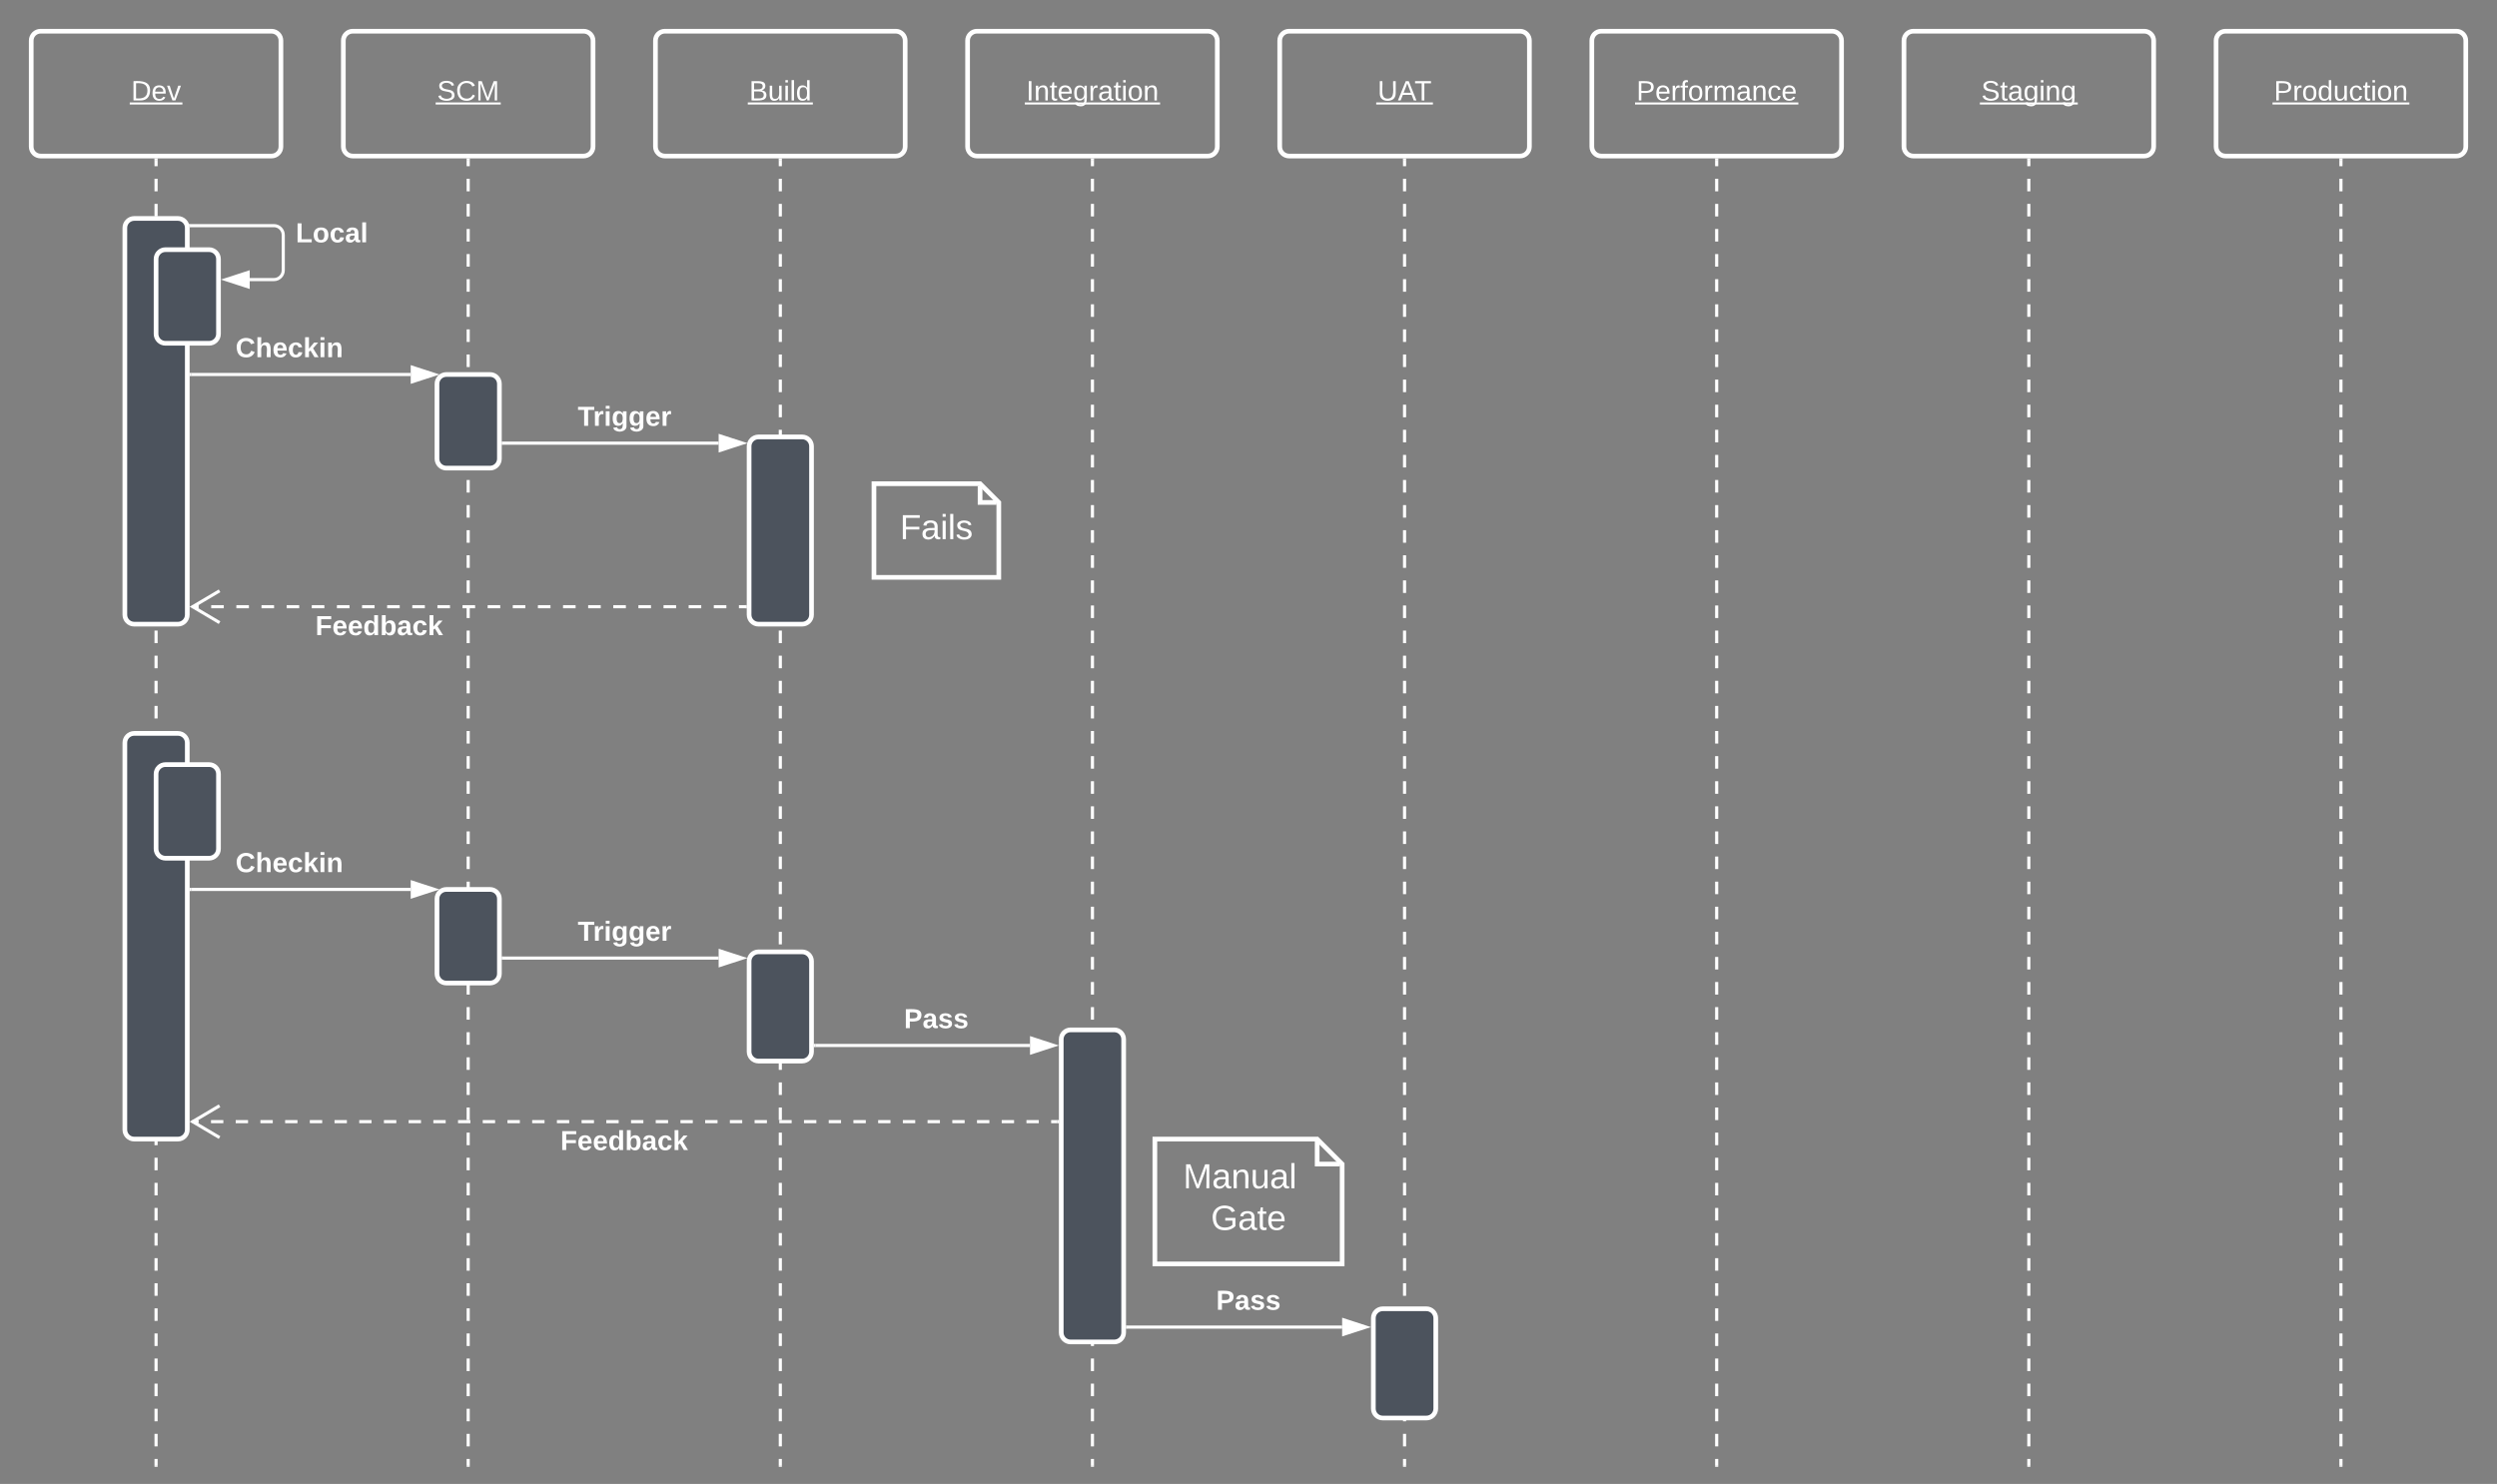 <svg xmlns="http://www.w3.org/2000/svg" xmlns:xlink="http://www.w3.org/1999/xlink" xmlns:lucid="lucid" width="1600" height="951"><rect width="100%" height="100%" fill="#808080" stroke="none"/><g transform="translate(-80 -80)" lucid:page-tab-id="ZEDX8QU.tPXK"><path d="M100 106c0-3.3 2.7-6 6-6h148c3.3 0 6 2.7 6 6v68c0 3.3-2.7 6-6 6H106c-3.3 0-6-2.7-6-6z" stroke="#fff" stroke-width="3" fill-opacity="0"/><use xlink:href="#a" transform="matrix(1,0,0,1,100,100) translate(64.03 44.4)"/><path d="M180 182.5v4.02m0 8.04v8.05m0 8.05v8.04m0 8.04v8.04m0 8.04v8.05m0 8.04v8.05m0 8.05v8.04m0 8.04v8.05m0 8.04v8.04m0 8.06v8.04m0 8.04v8.05m0 8.03v8.04m0 8.05v8.04m0 8.04v8.05m0 8.04v8.03m0 8.05v8.04m0 8.04v8.05m0 8.05V460m0 8.04v8.04m0 8.04v8.05m0 8.04v8.05m0 8.05v8.04m0 8.04v8.05m0 8.04v8.04m0 8.06v8.04m0 8.04v8.05m0 8.03v8.04m0 8.04v8.06m0 8.04v8.04m0 8.05v8.03m0 8.04v8.05m0 8.04v8.04m0 8.05v8.04m0 8.03v8.05m0 8.04v8.04m0 8.05v8.05m0 8.04v8.04m0 8.04v8.04m0 8.05v8.04m0 8.05v8.05m0 8.04v8.04m0 8.05v8.04m0 8.04v8.06m0 8.04v8.04m0 8.05v8.03m0 8.04v8.05m0 8.04v8.04m0 8.05v8.04m0 8.03v8.05m0 8.04v8.04m0 8.05v8.05m0 8.04v8.04m0 8.04v4.02" stroke="#fff" stroke-width="2" fill="none"/><path d="M181 182.53h-2v-1.03h2z" stroke="#fff" stroke-width=".05" fill="#fff"/><path d="M180 1018.97v1.03" stroke="#fff" stroke-width="2" fill="none"/><path d="M300 106c0-3.3 2.7-6 6-6h148c3.3 0 6 2.7 6 6v68c0 3.3-2.7 6-6 6H306c-3.3 0-6-2.7-6-6z" stroke="#fff" stroke-width="3" fill-opacity="0"/><use xlink:href="#b" transform="matrix(1,0,0,1,300,100) translate(60.055 44.4)"/><path d="M380 182.5v4.02m0 8.04v8.05m0 8.05v8.04m0 8.04v8.04m0 8.04v8.05m0 8.04v8.05m0 8.05v8.04m0 8.04v8.05m0 8.04v8.04m0 8.06v8.04m0 8.04v8.05m0 8.03v8.04m0 8.05v8.04m0 8.04v8.05m0 8.04v8.03m0 8.05v8.04m0 8.04v8.05m0 8.05V460m0 8.04v8.04m0 8.04v8.05m0 8.04v8.05m0 8.05v8.04m0 8.04v8.05m0 8.04v8.04m0 8.06v8.04m0 8.04v8.05m0 8.03v8.04m0 8.04v8.06m0 8.04v8.04m0 8.05v8.03m0 8.04v8.05m0 8.04v8.04m0 8.05v8.04m0 8.03v8.05m0 8.04v8.04m0 8.05v8.05m0 8.04v8.04m0 8.04v8.04m0 8.05v8.04m0 8.05v8.05m0 8.04v8.04m0 8.05v8.04m0 8.04v8.06m0 8.04v8.04m0 8.05v8.03m0 8.04v8.05m0 8.04v8.04m0 8.05v8.04m0 8.03v8.05m0 8.04v8.04m0 8.05v8.05m0 8.04v8.04m0 8.04v4.02" stroke="#fff" stroke-width="2" fill="none"/><path d="M381 182.53h-2v-1.03h2z" stroke="#fff" stroke-width=".05" fill="#fff"/><path d="M380 1018.97v1.03" stroke="#fff" stroke-width="2" fill="none"/><path d="M500 106c0-3.3 2.7-6 6-6h148c3.3 0 6 2.7 6 6v68c0 3.3-2.7 6-6 6H506c-3.3 0-6-2.7-6-6z" stroke="#fff" stroke-width="3" fill-opacity="0"/><use xlink:href="#c" transform="matrix(1,0,0,1,500,100) translate(60.055 44.4)"/><path d="M580 182.5v4.02m0 8.04v8.05m0 8.05v8.04m0 8.04v8.04m0 8.04v8.05m0 8.04v8.05m0 8.05v8.04m0 8.04v8.05m0 8.04v8.04m0 8.06v8.04m0 8.04v8.05m0 8.03v8.04m0 8.05v8.04m0 8.04v8.05m0 8.04v8.03m0 8.05v8.04m0 8.04v8.05m0 8.05V460m0 8.04v8.04m0 8.04v8.05m0 8.04v8.05m0 8.05v8.04m0 8.04v8.05m0 8.04v8.04m0 8.06v8.04m0 8.04v8.05m0 8.03v8.04m0 8.04v8.06m0 8.04v8.04m0 8.05v8.03m0 8.04v8.05m0 8.04v8.04m0 8.05v8.04m0 8.03v8.05m0 8.04v8.04m0 8.05v8.05m0 8.04v8.04m0 8.04v8.04m0 8.05v8.04m0 8.05v8.05m0 8.04v8.04m0 8.05v8.04m0 8.04v8.06m0 8.04v8.04m0 8.05v8.03m0 8.04v8.05m0 8.04v8.04m0 8.05v8.04m0 8.03v8.05m0 8.04v8.04m0 8.05v8.05m0 8.04v8.04m0 8.04v4.02" stroke="#fff" stroke-width="2" fill="none"/><path d="M581 182.53h-2v-1.03h2z" stroke="#fff" stroke-width=".05" fill="#fff"/><path d="M580 1018.97v1.03" stroke="#fff" stroke-width="2" fill="none"/><path d="M700 106c0-3.3 2.7-6 6-6h148c3.3 0 6 2.7 6 6v68c0 3.3-2.7 6-6 6H706c-3.3 0-6-2.7-6-6z" stroke="#fff" stroke-width="3" fill-opacity="0"/><use xlink:href="#d" transform="matrix(1,0,0,1,700,100) translate(37.555 44.4)"/><path d="M780 182.5v4.02m0 8.04v8.05m0 8.05v8.04m0 8.04v8.04m0 8.04v8.05m0 8.04v8.05m0 8.05v8.04m0 8.04v8.05m0 8.04v8.04m0 8.06v8.04m0 8.04v8.05m0 8.03v8.04m0 8.05v8.04m0 8.04v8.05m0 8.04v8.03m0 8.05v8.04m0 8.04v8.05m0 8.05V460m0 8.04v8.04m0 8.04v8.05m0 8.04v8.05m0 8.05v8.04m0 8.04v8.05m0 8.04v8.04m0 8.06v8.04m0 8.04v8.05m0 8.03v8.04m0 8.04v8.06m0 8.04v8.04m0 8.05v8.03m0 8.04v8.05m0 8.04v8.04m0 8.05v8.04m0 8.03v8.05m0 8.04v8.04m0 8.05v8.05m0 8.04v8.04m0 8.04v8.04m0 8.05v8.04m0 8.05v8.05m0 8.04v8.04m0 8.05v8.04m0 8.04v8.06m0 8.04v8.04m0 8.05v8.03m0 8.04v8.05m0 8.04v8.04m0 8.05v8.04m0 8.03v8.05m0 8.04v8.04m0 8.05v8.05m0 8.04v8.04m0 8.04v4.02" stroke="#fff" stroke-width="2" fill="none"/><path d="M781 182.53h-2v-1.03h2z" stroke="#fff" stroke-width=".05" fill="#fff"/><path d="M780 1018.97v1.03" stroke="#fff" stroke-width="2" fill="none"/><path d="M160 226c0-3.3 2.7-6 6-6h28c3.3 0 6 2.7 6 6v248c0 3.3-2.7 6-6 6h-28c-3.3 0-6-2.7-6-6z" stroke="#fff" stroke-width="3" fill="#4c535d"/><path d="M180 246c0-3.3 2.7-6 6-6h28c3.3 0 6 2.7 6 6v48c0 3.3-2.7 6-6 6h-28c-3.3 0-6-2.7-6-6z" stroke="#fff" stroke-width="3" fill="#4c535d"/><path d="M202.17 224.6h53.33c3.3 0 6 2.68 6 6v22.58c0 3.3-2.7 6-6 6H240" stroke="#fff" stroke-width="2" fill="none"/><path d="M202.2 225.6h-.76l-.54-2h1.3z" stroke="#fff" stroke-width=".05" fill="#fff"/><path d="M224.74 259.18l14.26-4.64v9.28z" stroke="#fff" stroke-width="2" fill="#fff"/><use xlink:href="#e" transform="matrix(1,0,0,1,269.5,221.055) translate(0 14.222)"/><path d="M202.5 320h140.67" stroke="#fff" stroke-width="2" fill="none"/><path d="M202.53 321h-1.03v-2h1.03z" stroke="#fff" stroke-width=".05" fill="#fff"/><path d="M358.43 320l-14.26 4.64v-9.28z" stroke="#fff" stroke-width="2" fill="#fff"/><use xlink:href="#f" transform="matrix(1,0,0,1,230.927,294.667) translate(0 14.222)"/><path d="M360 326c0-3.3 2.7-6 6-6h28c3.3 0 6 2.7 6 6v48c0 3.3-2.7 6-6 6h-28c-3.3 0-6-2.7-6-6zM560 366c0-3.3 2.7-6 6-6h28c3.3 0 6 2.7 6 6v108c0 3.3-2.7 6-6 6h-28c-3.3 0-6-2.7-6-6z" stroke="#fff" stroke-width="3" fill="#4c535d"/><path d="M402.5 364h137.98" stroke="#fff" stroke-width="2" fill="none"/><path d="M402.53 365h-1.03v-2h1.03z" stroke="#fff" stroke-width=".05" fill="#fff"/><path d="M555.75 364l-14.27 4.64v-9.27z" stroke="#fff" stroke-width="2" fill="#fff"/><use xlink:href="#g" transform="matrix(1,0,0,1,450.194,338.669) translate(0 14.222)"/><path d="M557.5 468.82h-4.02m-8.05 0h-8.05m-8.05 0h-8.05m-8.05 0h-8.05m-8.05 0h-8.05m-8.05 0h-8.05m-8.05 0h-8.05m-8.05 0h-8.05m-8.05 0h-8.05m-8.05 0h-8.05m-8.05 0h-8.05m-8.05 0h-8.05m-8.05 0h-8.04m-8.06 0h-8.05m-8.06 0h-8.05m-8.06 0H312m-8.06 0h-8.05m-8.06 0h-8.05m-8.06 0h-8.05m-8.06 0h-8.05m-8.06 0h-8.05m-8.06 0h-8.05m-8.06 0h-4.02" stroke="#fff" stroke-width="2" fill="none"/><path d="M558.5 469.82h-1.03v-2h1.03z" stroke="#fff" stroke-width=".05" fill="#fff"/><path d="M220.68 458.64l-17.22 10.18 17.22 10.2" stroke="#fff" stroke-width="2" fill="none"/><use xlink:href="#h" transform="matrix(1,0,0,1,282.086,472.824) translate(0 14.222)"/><path d="M160 556c0-3.3 2.7-6 6-6h28c3.3 0 6 2.7 6 6v248c0 3.3-2.7 6-6 6h-28c-3.3 0-6-2.7-6-6z" stroke="#fff" stroke-width="3" fill="#4c535d"/><path d="M180 576c0-3.3 2.7-6 6-6h28c3.3 0 6 2.7 6 6v48c0 3.3-2.7 6-6 6h-28c-3.3 0-6-2.7-6-6z" stroke="#fff" stroke-width="3" fill="#4c535d"/><path d="M202.5 650h140.67" stroke="#fff" stroke-width="2" fill="none"/><path d="M202.53 651h-1.03v-2h1.03z" stroke="#fff" stroke-width=".05" fill="#fff"/><path d="M358.43 650l-14.26 4.64v-9.28z" stroke="#fff" stroke-width="2" fill="#fff"/><use xlink:href="#f" transform="matrix(1,0,0,1,230.927,624.667) translate(0 14.222)"/><path d="M360 656c0-3.3 2.7-6 6-6h28c3.3 0 6 2.7 6 6v48c0 3.3-2.7 6-6 6h-28c-3.3 0-6-2.7-6-6zM560 696c0-3.3 2.7-6 6-6h28c3.3 0 6 2.7 6 6v58c0 3.3-2.7 6-6 6h-28c-3.3 0-6-2.7-6-6z" stroke="#fff" stroke-width="3" fill="#4c535d"/><path d="M402.5 694h137.98" stroke="#fff" stroke-width="2" fill="none"/><path d="M402.53 695h-1.03v-2h1.03z" stroke="#fff" stroke-width=".05" fill="#fff"/><path d="M555.75 694l-14.27 4.64v-9.27z" stroke="#fff" stroke-width="2" fill="#fff"/><use xlink:href="#g" transform="matrix(1,0,0,1,450.194,668.669) translate(0 14.222)"/><path d="M757.5 798.82h-3.96m-7.92 0h-7.9m-7.93 0h-7.93m-7.9 0h-7.93m-7.92 0h-7.9m-7.93 0h-7.93m-7.9 0h-7.93m-7.92 0h-7.9m-7.93 0h-7.93m-7.92 0h-7.9m-7.93 0h-7.92m-7.9 0h-7.93m-7.92 0h-7.9m-7.93 0h-7.92m-7.9 0h-7.93m-7.92 0h-7.9m-7.93 0h-7.92m-7.92 0h-7.9m-7.93 0h-7.92m-7.9 0h-7.93m-7.92 0h-7.9m-7.93 0h-7.92m-7.9 0h-7.93m-7.92 0h-7.92m-7.9 0h-7.93m-7.92 0h-7.9m-7.92 0h-7.92m-7.9 0h-7.93m-7.92 0h-7.9m-7.92 0h-7.92m-7.9 0h-7.93m-7.92 0h-7.9m-7.92 0h-7.92m-7.92 0h-7.9m-7.93 0h-7.9m-7.92 0h-3.96" stroke="#fff" stroke-width="2" fill="none"/><path d="M758.5 799.82h-1.03v-2h1.03z" stroke="#fff" stroke-width=".05" fill="#fff"/><path d="M220.68 788.64l-17.22 10.18 17.22 10.2" stroke="#fff" stroke-width="2" fill="none"/><use xlink:href="#h" transform="matrix(1,0,0,1,439.086,802.824) translate(0 14.222)"/><path d="M760 746c0-3.3 2.7-6 6-6h28c3.3 0 6 2.7 6 6v188c0 3.3-2.7 6-6 6h-28c-3.3 0-6-2.7-6-6z" stroke="#fff" stroke-width="3" fill="#4c535d"/><path d="M640 390h68l12 12v48h-80z" stroke="#fff" stroke-width="3" fill-opacity="0"/><path d="M708 391.43V402h10.57" stroke="#fff" stroke-width="3" fill-opacity="0"/><use xlink:href="#i" transform="matrix(1,0,0,1,645,395) translate(11.636 30.528)"/><path d="M602.5 750H740" stroke="#fff" stroke-width="2" fill="none"/><path d="M602.53 751h-1.03v-2h1.03z" stroke="#fff" stroke-width=".05" fill="#fff"/><path d="M755.26 750L741 754.64v-9.28z" stroke="#fff" stroke-width="2" fill="#fff"/><use xlink:href="#j" transform="matrix(1,0,0,1,659.259,724.667) translate(0 14.222)"/><path d="M820 810h104l16 16v64H820z" stroke="#fff" stroke-width="3" fill-opacity="0"/><path d="M924 811.43V826h14.57" stroke="#fff" stroke-width="3" fill-opacity="0"/><use xlink:href="#k" transform="matrix(1,0,0,1,825,815) translate(13.142 26.528)"/><use xlink:href="#l" transform="matrix(1,0,0,1,825,815) translate(30.926 53.194)"/><path d="M900 106c0-3.3 2.7-6 6-6h148c3.3 0 6 2.7 6 6v68c0 3.3-2.7 6-6 6H906c-3.3 0-6-2.7-6-6z" stroke="#fff" stroke-width="3" fill-opacity="0"/><use xlink:href="#m" transform="matrix(1,0,0,1,900,100) translate(62.73 44.4)"/><path d="M980 182.5v4.02m0 8.04v8.05m0 8.05v8.04m0 8.04v8.04m0 8.04v8.05m0 8.04v8.05m0 8.05v8.04m0 8.04v8.05m0 8.04v8.04m0 8.06v8.04m0 8.04v8.05m0 8.03v8.04m0 8.05v8.04m0 8.04v8.05m0 8.04v8.03m0 8.05v8.04m0 8.04v8.05m0 8.05V460m0 8.04v8.04m0 8.04v8.05m0 8.04v8.05m0 8.05v8.04m0 8.04v8.05m0 8.04v8.04m0 8.06v8.04m0 8.04v8.05m0 8.03v8.04m0 8.04v8.06m0 8.04v8.04m0 8.05v8.03m0 8.04v8.05m0 8.04v8.04m0 8.05v8.04m0 8.03v8.05m0 8.04v8.04m0 8.05v8.05m0 8.04v8.04m0 8.04v8.04m0 8.05v8.04m0 8.05v8.05m0 8.04v8.04m0 8.05v8.04m0 8.04v8.06m0 8.04v8.04m0 8.05v8.03m0 8.04v8.05m0 8.04v8.04m0 8.05v8.04m0 8.03v8.05m0 8.04v8.04m0 8.05v8.05m0 8.04v8.04m0 8.04v4.02" stroke="#fff" stroke-width="2" fill="none"/><path d="M981 182.53h-2v-1.03h2z" stroke="#fff" stroke-width=".05" fill="#fff"/><path d="M980 1018.97v1.03" stroke="#fff" stroke-width="2" fill="none"/><path d="M1100 106c0-3.3 2.7-6 6-6h148c3.3 0 6 2.7 6 6v68c0 3.3-2.7 6-6 6h-148c-3.3 0-6-2.7-6-6z" stroke="#fff" stroke-width="3" fill-opacity="0"/><use xlink:href="#n" transform="matrix(1,0,0,1,1100,100) translate(28.58 44.4)"/><path d="M1180 182.5v4.02m0 8.04v8.05m0 8.05v8.04m0 8.04v8.04m0 8.04v8.05m0 8.04v8.05m0 8.05v8.04m0 8.04v8.05m0 8.04v8.04m0 8.06v8.04m0 8.04v8.05m0 8.03v8.04m0 8.05v8.04m0 8.04v8.05m0 8.04v8.03m0 8.05v8.04m0 8.04v8.05m0 8.05V460m0 8.04v8.04m0 8.04v8.05m0 8.04v8.05m0 8.05v8.04m0 8.04v8.05m0 8.04v8.04m0 8.06v8.04m0 8.04v8.05m0 8.03v8.04m0 8.04v8.06m0 8.04v8.04m0 8.05v8.03m0 8.04v8.05m0 8.04v8.04m0 8.05v8.04m0 8.03v8.05m0 8.04v8.04m0 8.05v8.05m0 8.04v8.04m0 8.04v8.04m0 8.05v8.04m0 8.05v8.05m0 8.04v8.04m0 8.05v8.04m0 8.04v8.06m0 8.04v8.04m0 8.05v8.03m0 8.04v8.05m0 8.04v8.04m0 8.05v8.04m0 8.03v8.05m0 8.04v8.04m0 8.05v8.05m0 8.04v8.04m0 8.04v4.02" stroke="#fff" stroke-width="2" fill="none"/><path d="M1181 182.53h-2v-1.03h2z" stroke="#fff" stroke-width=".05" fill="#fff"/><path d="M1180 1018.97v1.03" stroke="#fff" stroke-width="2" fill="none"/><path d="M1300 106c0-3.3 2.7-6 6-6h148c3.3 0 6 2.7 6 6v68c0 3.3-2.7 6-6 6h-148c-3.3 0-6-2.7-6-6z" stroke="#fff" stroke-width="3" fill-opacity="0"/><use xlink:href="#o" transform="matrix(1,0,0,1,1300,100) translate(49.53 44.4)"/><path d="M1380 182.5v4.02m0 8.04v8.05m0 8.05v8.04m0 8.04v8.04m0 8.04v8.05m0 8.04v8.05m0 8.05v8.04m0 8.04v8.05m0 8.04v8.04m0 8.06v8.04m0 8.04v8.05m0 8.03v8.04m0 8.05v8.04m0 8.04v8.05m0 8.04v8.03m0 8.05v8.04m0 8.04v8.05m0 8.05V460m0 8.04v8.04m0 8.04v8.05m0 8.04v8.05m0 8.05v8.04m0 8.04v8.05m0 8.04v8.04m0 8.06v8.04m0 8.04v8.05m0 8.03v8.04m0 8.04v8.06m0 8.04v8.04m0 8.05v8.03m0 8.04v8.05m0 8.04v8.04m0 8.05v8.04m0 8.03v8.05m0 8.04v8.04m0 8.05v8.05m0 8.04v8.04m0 8.04v8.04m0 8.05v8.04m0 8.05v8.05m0 8.04v8.04m0 8.05v8.04m0 8.04v8.06m0 8.04v8.04m0 8.05v8.03m0 8.04v8.05m0 8.04v8.04m0 8.05v8.04m0 8.03v8.05m0 8.04v8.04m0 8.05v8.05m0 8.04v8.04m0 8.04v4.02" stroke="#fff" stroke-width="2" fill="none"/><path d="M1381 182.53h-2v-1.03h2z" stroke="#fff" stroke-width=".05" fill="#fff"/><path d="M1380 1018.97v1.03" stroke="#fff" stroke-width="2" fill="none"/><path d="M1500 106c0-3.3 2.7-6 6-6h148c3.3 0 6 2.7 6 6v68c0 3.3-2.7 6-6 6h-148c-3.3 0-6-2.7-6-6z" stroke="#fff" stroke-width="3" fill-opacity="0"/><use xlink:href="#p" transform="matrix(1,0,0,1,1500,100) translate(37.055 44.4)"/><path d="M1580 182.5v4.02m0 8.04v8.05m0 8.05v8.04m0 8.04v8.04m0 8.04v8.05m0 8.04v8.05m0 8.05v8.04m0 8.04v8.05m0 8.04v8.04m0 8.06v8.04m0 8.04v8.05m0 8.03v8.04m0 8.05v8.04m0 8.04v8.05m0 8.04v8.03m0 8.05v8.04m0 8.04v8.05m0 8.05V460m0 8.04v8.04m0 8.04v8.05m0 8.04v8.05m0 8.05v8.04m0 8.04v8.05m0 8.04v8.04m0 8.06v8.04m0 8.04v8.05m0 8.03v8.04m0 8.04v8.06m0 8.04v8.04m0 8.05v8.03m0 8.04v8.05m0 8.04v8.04m0 8.05v8.04m0 8.03v8.05m0 8.04v8.04m0 8.05v8.05m0 8.04v8.04m0 8.04v8.04m0 8.05v8.04m0 8.05v8.05m0 8.04v8.04m0 8.05v8.04m0 8.04v8.06m0 8.04v8.04m0 8.05v8.03m0 8.04v8.05m0 8.04v8.04m0 8.05v8.04m0 8.03v8.05m0 8.04v8.04m0 8.05v8.05m0 8.04v8.04m0 8.04v4.02" stroke="#fff" stroke-width="2" fill="none"/><path d="M1581 182.53h-2v-1.03h2z" stroke="#fff" stroke-width=".05" fill="#fff"/><path d="M1580 1018.97v1.03" stroke="#fff" stroke-width="2" fill="none"/><path d="M960 924.75c0-3.3 2.7-6 6-6h28c3.3 0 6 2.7 6 6v58c0 3.32-2.7 6-6 6h-28c-3.3 0-6-2.68-6-6z" stroke="#fff" stroke-width="3" fill="#4c535d"/><path d="M802.5 930.48H940" stroke="#fff" stroke-width="2" fill="none"/><path d="M802.53 931.48h-1.03v-2h1.03z" stroke="#fff" stroke-width=".05" fill="#fff"/><path d="M955.26 930.48L941 935.1v-9.26z" stroke="#fff" stroke-width="2" fill="#fff"/><use xlink:href="#j" transform="matrix(1,0,0,1,859.259,905.145) translate(0 14.222)"/><defs><path fill="#fff" d="M30-248c118-7 216 8 213 122C240-48 200 0 122 0H30v-248zM63-27c89 8 146-16 146-99s-60-101-146-95v194" id="q"/><path fill="#fff" d="M100-194c63 0 86 42 84 106H49c0 40 14 67 53 68 26 1 43-12 49-29l28 8c-11 28-37 45-77 45C44 4 14-33 15-96c1-61 26-98 85-98zm52 81c6-60-76-77-97-28-3 7-6 17-6 28h103" id="r"/><path fill="#fff" d="M108 0H70L1-190h34L89-25l56-165h34" id="s"/><g id="a"><use transform="matrix(0.05,0,0,0.05,0,0)" xlink:href="#q"/><use transform="matrix(0.05,0,0,0.05,12.95,0)" xlink:href="#r"/><use transform="matrix(0.05,0,0,0.05,22.95,0)" xlink:href="#s"/><path fill="#fff" d="M-.9 1.25h33.75v1.32H-.9z"/></g><path fill="#fff" d="M185-189c-5-48-123-54-124 2 14 75 158 14 163 119 3 78-121 87-175 55-17-10-28-26-33-46l33-7c5 56 141 63 141-1 0-78-155-14-162-118-5-82 145-84 179-34 5 7 8 16 11 25" id="t"/><path fill="#fff" d="M212-179c-10-28-35-45-73-45-59 0-87 40-87 99 0 60 29 101 89 101 43 0 62-24 78-52l27 14C228-24 195 4 139 4 59 4 22-46 18-125c-6-104 99-153 187-111 19 9 31 26 39 46" id="u"/><path fill="#fff" d="M240 0l2-218c-23 76-54 145-80 218h-23L58-218 59 0H30v-248h44l77 211c21-75 51-140 76-211h43V0h-30" id="v"/><g id="b"><use transform="matrix(0.05,0,0,0.05,0,0)" xlink:href="#t"/><use transform="matrix(0.05,0,0,0.05,12,0)" xlink:href="#u"/><use transform="matrix(0.05,0,0,0.05,24.95,0)" xlink:href="#v"/><path fill="#fff" d="M-.9 1.25h41.7v1.32H-.9z"/></g><path fill="#fff" d="M160-131c35 5 61 23 61 61C221 17 115-2 30 0v-248c76 3 177-17 177 60 0 33-19 50-47 57zm-97-11c50-1 110 9 110-42 0-47-63-36-110-37v79zm0 115c55-2 124 14 124-45 0-56-70-42-124-44v89" id="w"/><path fill="#fff" d="M84 4C-5 8 30-112 23-190h32v120c0 31 7 50 39 49 72-2 45-101 50-169h31l1 190h-30c-1-10 1-25-2-33-11 22-28 36-60 37" id="x"/><path fill="#fff" d="M24-231v-30h32v30H24zM24 0v-190h32V0H24" id="y"/><path fill="#fff" d="M24 0v-261h32V0H24" id="z"/><path fill="#fff" d="M85-194c31 0 48 13 60 33l-1-100h32l1 261h-30c-2-10 0-23-3-31C134-8 116 4 85 4 32 4 16-35 15-94c0-66 23-100 70-100zm9 24c-40 0-46 34-46 75 0 40 6 74 45 74 42 0 51-32 51-76 0-42-9-74-50-73" id="A"/><g id="c"><use transform="matrix(0.05,0,0,0.05,0,0)" xlink:href="#w"/><use transform="matrix(0.05,0,0,0.05,12,0)" xlink:href="#x"/><use transform="matrix(0.05,0,0,0.05,22,0)" xlink:href="#y"/><use transform="matrix(0.05,0,0,0.05,25.95,0)" xlink:href="#z"/><use transform="matrix(0.05,0,0,0.05,29.9,0)" xlink:href="#A"/><path fill="#fff" d="M-.9 1.25h41.7v1.32H-.9z"/></g><path fill="#fff" d="M33 0v-248h34V0H33" id="B"/><path fill="#fff" d="M117-194c89-4 53 116 60 194h-32v-121c0-31-8-49-39-48C34-167 62-67 57 0H25l-1-190h30c1 10-1 24 2 32 11-22 29-35 61-36" id="C"/><path fill="#fff" d="M59-47c-2 24 18 29 38 22v24C64 9 27 4 27-40v-127H5v-23h24l9-43h21v43h35v23H59v120" id="D"/><path fill="#fff" d="M177-190C167-65 218 103 67 71c-23-6-38-20-44-43l32-5c15 47 100 32 89-28v-30C133-14 115 1 83 1 29 1 15-40 15-95c0-56 16-97 71-98 29-1 48 16 59 35 1-10 0-23 2-32h30zM94-22c36 0 50-32 50-73 0-42-14-75-50-75-39 0-46 34-46 75s6 73 46 73" id="E"/><path fill="#fff" d="M114-163C36-179 61-72 57 0H25l-1-190h30c1 12-1 29 2 39 6-27 23-49 58-41v29" id="F"/><path fill="#fff" d="M141-36C126-15 110 5 73 4 37 3 15-17 15-53c-1-64 63-63 125-63 3-35-9-54-41-54-24 1-41 7-42 31l-33-3c5-37 33-52 76-52 45 0 72 20 72 64v82c-1 20 7 32 28 27v20c-31 9-61-2-59-35zM48-53c0 20 12 33 32 33 41-3 63-29 60-74-43 2-92-5-92 41" id="G"/><path fill="#fff" d="M100-194c62-1 85 37 85 99 1 63-27 99-86 99S16-35 15-95c0-66 28-99 85-99zM99-20c44 1 53-31 53-75 0-43-8-75-51-75s-53 32-53 75 10 74 51 75" id="H"/><g id="d"><use transform="matrix(0.05,0,0,0.05,0,0)" xlink:href="#B"/><use transform="matrix(0.05,0,0,0.05,5,0)" xlink:href="#C"/><use transform="matrix(0.05,0,0,0.05,15,0)" xlink:href="#D"/><use transform="matrix(0.05,0,0,0.05,20,0)" xlink:href="#r"/><use transform="matrix(0.05,0,0,0.05,30,0)" xlink:href="#E"/><use transform="matrix(0.05,0,0,0.05,40,0)" xlink:href="#F"/><use transform="matrix(0.05,0,0,0.05,45.95,0)" xlink:href="#G"/><use transform="matrix(0.05,0,0,0.05,55.95,0)" xlink:href="#D"/><use transform="matrix(0.05,0,0,0.05,60.95,0)" xlink:href="#y"/><use transform="matrix(0.05,0,0,0.05,64.9,0)" xlink:href="#H"/><use transform="matrix(0.05,0,0,0.05,74.9,0)" xlink:href="#C"/><path fill="#fff" d="M-.9 1.25h86.7v1.32H-.9z"/></g><path fill="#fff" d="M24 0v-248h52v208h133V0H24" id="I"/><path fill="#fff" d="M110-194c64 0 96 36 96 99 0 64-35 99-97 99-61 0-95-36-95-99 0-62 34-99 96-99zm-1 164c35 0 45-28 45-65 0-40-10-65-43-65-34 0-45 26-45 65 0 36 10 65 43 65" id="J"/><path fill="#fff" d="M190-63c-7 42-38 67-86 67-59 0-84-38-90-98-12-110 154-137 174-36l-49 2c-2-19-15-32-35-32-30 0-35 28-38 64-6 74 65 87 74 30" id="K"/><path fill="#fff" d="M133-34C117-15 103 5 69 4 32 3 11-16 11-54c-1-60 55-63 116-61 1-26-3-47-28-47-18 1-26 9-28 27l-52-2c7-38 36-58 82-57s74 22 75 68l1 82c-1 14 12 18 25 15v27c-30 8-71 5-69-32zm-48 3c29 0 43-24 42-57-32 0-66-3-65 30 0 17 8 27 23 27" id="L"/><path fill="#fff" d="M25 0v-261h50V0H25" id="M"/><g id="e"><use transform="matrix(0.049,0,0,0.049,0,0)" xlink:href="#I"/><use transform="matrix(0.049,0,0,0.049,10.815,0)" xlink:href="#J"/><use transform="matrix(0.049,0,0,0.049,21.63,0)" xlink:href="#K"/><use transform="matrix(0.049,0,0,0.049,31.506,0)" xlink:href="#L"/><use transform="matrix(0.049,0,0,0.049,41.383,0)" xlink:href="#M"/></g><path fill="#fff" d="M67-125c0 53 21 87 73 88 37 1 54-22 65-47l45 17C233-25 199 4 140 4 58 4 20-42 15-125 8-235 124-281 211-232c18 10 29 29 36 50l-46 12c-8-25-30-41-62-41-52 0-71 34-72 86" id="N"/><path fill="#fff" d="M114-157C55-157 80-60 75 0H25v-261h50l-1 109c12-26 28-41 61-42 86-1 58 113 63 194h-50c-7-57 23-157-34-157" id="O"/><path fill="#fff" d="M185-48c-13 30-37 53-82 52C43 2 14-33 14-96s30-98 90-98c62 0 83 45 84 108H66c0 31 8 55 39 56 18 0 30-7 34-22zm-45-69c5-46-57-63-70-21-2 6-4 13-4 21h74" id="P"/><path fill="#fff" d="M147 0L96-86 75-71V0H25v-261h50v150l67-79h53l-66 74L201 0h-54" id="Q"/><path fill="#fff" d="M25-224v-37h50v37H25zM25 0v-190h50V0H25" id="R"/><path fill="#fff" d="M135-194c87-1 58 113 63 194h-50c-7-57 23-157-34-157-59 0-34 97-39 157H25l-1-190h47c2 12-1 28 3 38 12-26 28-41 61-42" id="S"/><g id="f"><use transform="matrix(0.049,0,0,0.049,0,0)" xlink:href="#N"/><use transform="matrix(0.049,0,0,0.049,12.79,0)" xlink:href="#O"/><use transform="matrix(0.049,0,0,0.049,23.605,0)" xlink:href="#P"/><use transform="matrix(0.049,0,0,0.049,33.481,0)" xlink:href="#K"/><use transform="matrix(0.049,0,0,0.049,43.358,0)" xlink:href="#Q"/><use transform="matrix(0.049,0,0,0.049,53.235,0)" xlink:href="#R"/><use transform="matrix(0.049,0,0,0.049,58.173,0)" xlink:href="#S"/></g><path fill="#fff" d="M136-208V0H84v-208H4v-40h212v40h-80" id="T"/><path fill="#fff" d="M135-150c-39-12-60 13-60 57V0H25l-1-190h47c2 13-1 29 3 40 6-28 27-53 61-41v41" id="U"/><path fill="#fff" d="M195-6C206 82 75 100 31 46c-4-6-6-13-8-21l49-6c3 16 16 24 34 25 40 0 42-37 40-79-11 22-30 35-61 35-53 0-70-43-70-97 0-56 18-96 73-97 30 0 46 14 59 34l2-30h47zm-90-29c32 0 41-27 41-63 0-35-9-62-40-62-32 0-39 29-40 63 0 36 9 62 39 62" id="V"/><g id="g"><use transform="matrix(0.049,0,0,0.049,0,0)" xlink:href="#T"/><use transform="matrix(0.049,0,0,0.049,9.827,0)" xlink:href="#U"/><use transform="matrix(0.049,0,0,0.049,16.741,0)" xlink:href="#R"/><use transform="matrix(0.049,0,0,0.049,21.679,0)" xlink:href="#V"/><use transform="matrix(0.049,0,0,0.049,32.494,0)" xlink:href="#V"/><use transform="matrix(0.049,0,0,0.049,43.309,0)" xlink:href="#P"/><use transform="matrix(0.049,0,0,0.049,53.185,0)" xlink:href="#U"/></g><path fill="#fff" d="M76-208v77h127v40H76V0H24v-248h183v40H76" id="W"/><path fill="#fff" d="M88-194c31-1 46 15 58 34l-1-101h50l1 261h-48c-2-10 0-23-3-31C134-8 116 4 84 4 32 4 16-41 15-95c0-56 19-97 73-99zm17 164c33 0 40-30 41-66 1-37-9-64-41-64s-38 30-39 65c0 43 13 65 39 65" id="X"/><path fill="#fff" d="M135-194c52 0 70 43 70 98 0 56-19 99-73 100-30 1-46-15-58-35L72 0H24l1-261h50v104c11-23 29-37 60-37zM114-30c31 0 40-27 40-66 0-37-7-63-39-63s-41 28-41 65c0 36 8 64 40 64" id="Y"/><g id="h"><use transform="matrix(0.049,0,0,0.049,0,0)" xlink:href="#W"/><use transform="matrix(0.049,0,0,0.049,10.815,0)" xlink:href="#P"/><use transform="matrix(0.049,0,0,0.049,20.691,0)" xlink:href="#P"/><use transform="matrix(0.049,0,0,0.049,30.568,0)" xlink:href="#X"/><use transform="matrix(0.049,0,0,0.049,41.383,0)" xlink:href="#Y"/><use transform="matrix(0.049,0,0,0.049,52.198,0)" xlink:href="#L"/><use transform="matrix(0.049,0,0,0.049,62.074,0)" xlink:href="#K"/><use transform="matrix(0.049,0,0,0.049,71.951,0)" xlink:href="#Q"/></g><path fill="#fff" d="M63-220v92h138v28H63V0H30v-248h175v28H63" id="Z"/><path fill="#fff" d="M135-143c-3-34-86-38-87 0 15 53 115 12 119 90S17 21 10-45l28-5c4 36 97 45 98 0-10-56-113-15-118-90-4-57 82-63 122-42 12 7 21 19 24 35" id="aa"/><g id="i"><use transform="matrix(0.062,0,0,0.062,0,0)" xlink:href="#Z"/><use transform="matrix(0.062,0,0,0.062,13.519,0)" xlink:href="#G"/><use transform="matrix(0.062,0,0,0.062,25.864,0)" xlink:href="#y"/><use transform="matrix(0.062,0,0,0.062,30.741,0)" xlink:href="#z"/><use transform="matrix(0.062,0,0,0.062,35.617,0)" xlink:href="#aa"/></g><path fill="#fff" d="M24-248c93 1 206-16 204 79-1 75-69 88-152 82V0H24v-248zm52 121c47 0 100 7 100-41 0-47-54-39-100-39v80" id="ab"/><path fill="#fff" d="M137-138c1-29-70-34-71-4 15 46 118 7 119 86 1 83-164 76-172 9l43-7c4 19 20 25 44 25 33 8 57-30 24-41C81-84 22-81 20-136c-2-80 154-74 161-7" id="ac"/><g id="j"><use transform="matrix(0.049,0,0,0.049,0,0)" xlink:href="#ab"/><use transform="matrix(0.049,0,0,0.049,11.852,0)" xlink:href="#L"/><use transform="matrix(0.049,0,0,0.049,21.728,0)" xlink:href="#ac"/><use transform="matrix(0.049,0,0,0.049,31.605,0)" xlink:href="#ac"/></g><g id="k"><use transform="matrix(0.062,0,0,0.062,0,0)" xlink:href="#v"/><use transform="matrix(0.062,0,0,0.062,18.457,0)" xlink:href="#G"/><use transform="matrix(0.062,0,0,0.062,30.802,0)" xlink:href="#C"/><use transform="matrix(0.062,0,0,0.062,43.148,0)" xlink:href="#x"/><use transform="matrix(0.062,0,0,0.062,55.494,0)" xlink:href="#G"/><use transform="matrix(0.062,0,0,0.062,67.84,0)" xlink:href="#z"/></g><path fill="#fff" d="M143 4C61 4 22-44 18-125c-5-107 100-154 193-111 17 8 29 25 37 43l-32 9c-13-25-37-40-76-40-61 0-88 39-88 99 0 61 29 100 91 101 35 0 62-11 79-27v-45h-74v-28h105v86C228-13 192 4 143 4" id="ad"/><g id="l"><use transform="matrix(0.062,0,0,0.062,0,0)" xlink:href="#ad"/><use transform="matrix(0.062,0,0,0.062,17.284,0)" xlink:href="#G"/><use transform="matrix(0.062,0,0,0.062,29.63,0)" xlink:href="#D"/><use transform="matrix(0.062,0,0,0.062,35.802,0)" xlink:href="#r"/></g><path fill="#fff" d="M232-93c-1 65-40 97-104 97C67 4 28-28 28-90v-158h33c8 89-33 224 67 224 102 0 64-133 71-224h33v155" id="ae"/><path fill="#fff" d="M205 0l-28-72H64L36 0H1l101-248h38L239 0h-34zm-38-99l-47-123c-12 45-31 82-46 123h93" id="af"/><path fill="#fff" d="M127-220V0H93v-220H8v-28h204v28h-85" id="ag"/><g id="m"><use transform="matrix(0.05,0,0,0.05,0,0)" xlink:href="#ae"/><use transform="matrix(0.05,0,0,0.05,12.95,0)" xlink:href="#af"/><use transform="matrix(0.05,0,0,0.05,23.6,0)" xlink:href="#ag"/><path fill="#fff" d="M-.9 1.25h36.35v1.32H-.9z"/></g><path fill="#fff" d="M30-248c87 1 191-15 191 75 0 78-77 80-158 76V0H30v-248zm33 125c57 0 124 11 124-50 0-59-68-47-124-48v98" id="ah"/><path fill="#fff" d="M101-234c-31-9-42 10-38 44h38v23H63V0H32v-167H5v-23h27c-7-52 17-82 69-68v24" id="ai"/><path fill="#fff" d="M210-169c-67 3-38 105-44 169h-31v-121c0-29-5-50-35-48C34-165 62-65 56 0H25l-1-190h30c1 10-1 24 2 32 10-44 99-50 107 0 11-21 27-35 58-36 85-2 47 119 55 194h-31v-121c0-29-5-49-35-48" id="aj"/><path fill="#fff" d="M96-169c-40 0-48 33-48 73s9 75 48 75c24 0 41-14 43-38l32 2c-6 37-31 61-74 61-59 0-76-41-82-99-10-93 101-131 147-64 4 7 5 14 7 22l-32 3c-4-21-16-35-41-35" id="ak"/><g id="n"><use transform="matrix(0.05,0,0,0.05,0,0)" xlink:href="#ah"/><use transform="matrix(0.05,0,0,0.05,12,0)" xlink:href="#r"/><use transform="matrix(0.05,0,0,0.05,22,0)" xlink:href="#F"/><use transform="matrix(0.05,0,0,0.05,27.95,0)" xlink:href="#ai"/><use transform="matrix(0.05,0,0,0.05,32.95,0)" xlink:href="#H"/><use transform="matrix(0.05,0,0,0.05,42.95,0)" xlink:href="#F"/><use transform="matrix(0.05,0,0,0.05,48.9,0)" xlink:href="#aj"/><use transform="matrix(0.05,0,0,0.05,63.85,0)" xlink:href="#G"/><use transform="matrix(0.05,0,0,0.05,73.85,0)" xlink:href="#C"/><use transform="matrix(0.05,0,0,0.05,83.85,0)" xlink:href="#ak"/><use transform="matrix(0.05,0,0,0.05,92.85,0)" xlink:href="#r"/><path fill="#fff" d="M-.9 1.25h104.65v1.32H-.9z"/></g><g id="o"><use transform="matrix(0.05,0,0,0.05,0,0)" xlink:href="#t"/><use transform="matrix(0.05,0,0,0.05,12,0)" xlink:href="#D"/><use transform="matrix(0.05,0,0,0.05,17,0)" xlink:href="#G"/><use transform="matrix(0.05,0,0,0.05,27,0)" xlink:href="#E"/><use transform="matrix(0.05,0,0,0.05,37,0)" xlink:href="#y"/><use transform="matrix(0.05,0,0,0.05,40.95,0)" xlink:href="#C"/><use transform="matrix(0.05,0,0,0.05,50.95,0)" xlink:href="#E"/><path fill="#fff" d="M-.9 1.25h62.75v1.32H-.9z"/></g><g id="p"><use transform="matrix(0.05,0,0,0.05,0,0)" xlink:href="#ah"/><use transform="matrix(0.05,0,0,0.05,12,0)" xlink:href="#F"/><use transform="matrix(0.05,0,0,0.05,17.95,0)" xlink:href="#H"/><use transform="matrix(0.05,0,0,0.05,27.95,0)" xlink:href="#A"/><use transform="matrix(0.05,0,0,0.05,37.95,0)" xlink:href="#x"/><use transform="matrix(0.05,0,0,0.05,47.95,0)" xlink:href="#ak"/><use transform="matrix(0.05,0,0,0.05,56.95,0)" xlink:href="#D"/><use transform="matrix(0.05,0,0,0.05,61.95,0)" xlink:href="#y"/><use transform="matrix(0.05,0,0,0.05,65.9,0)" xlink:href="#H"/><use transform="matrix(0.05,0,0,0.05,75.9,0)" xlink:href="#C"/><path fill="#fff" d="M-.9 1.25h87.7v1.32H-.9z"/></g></defs></g></svg>